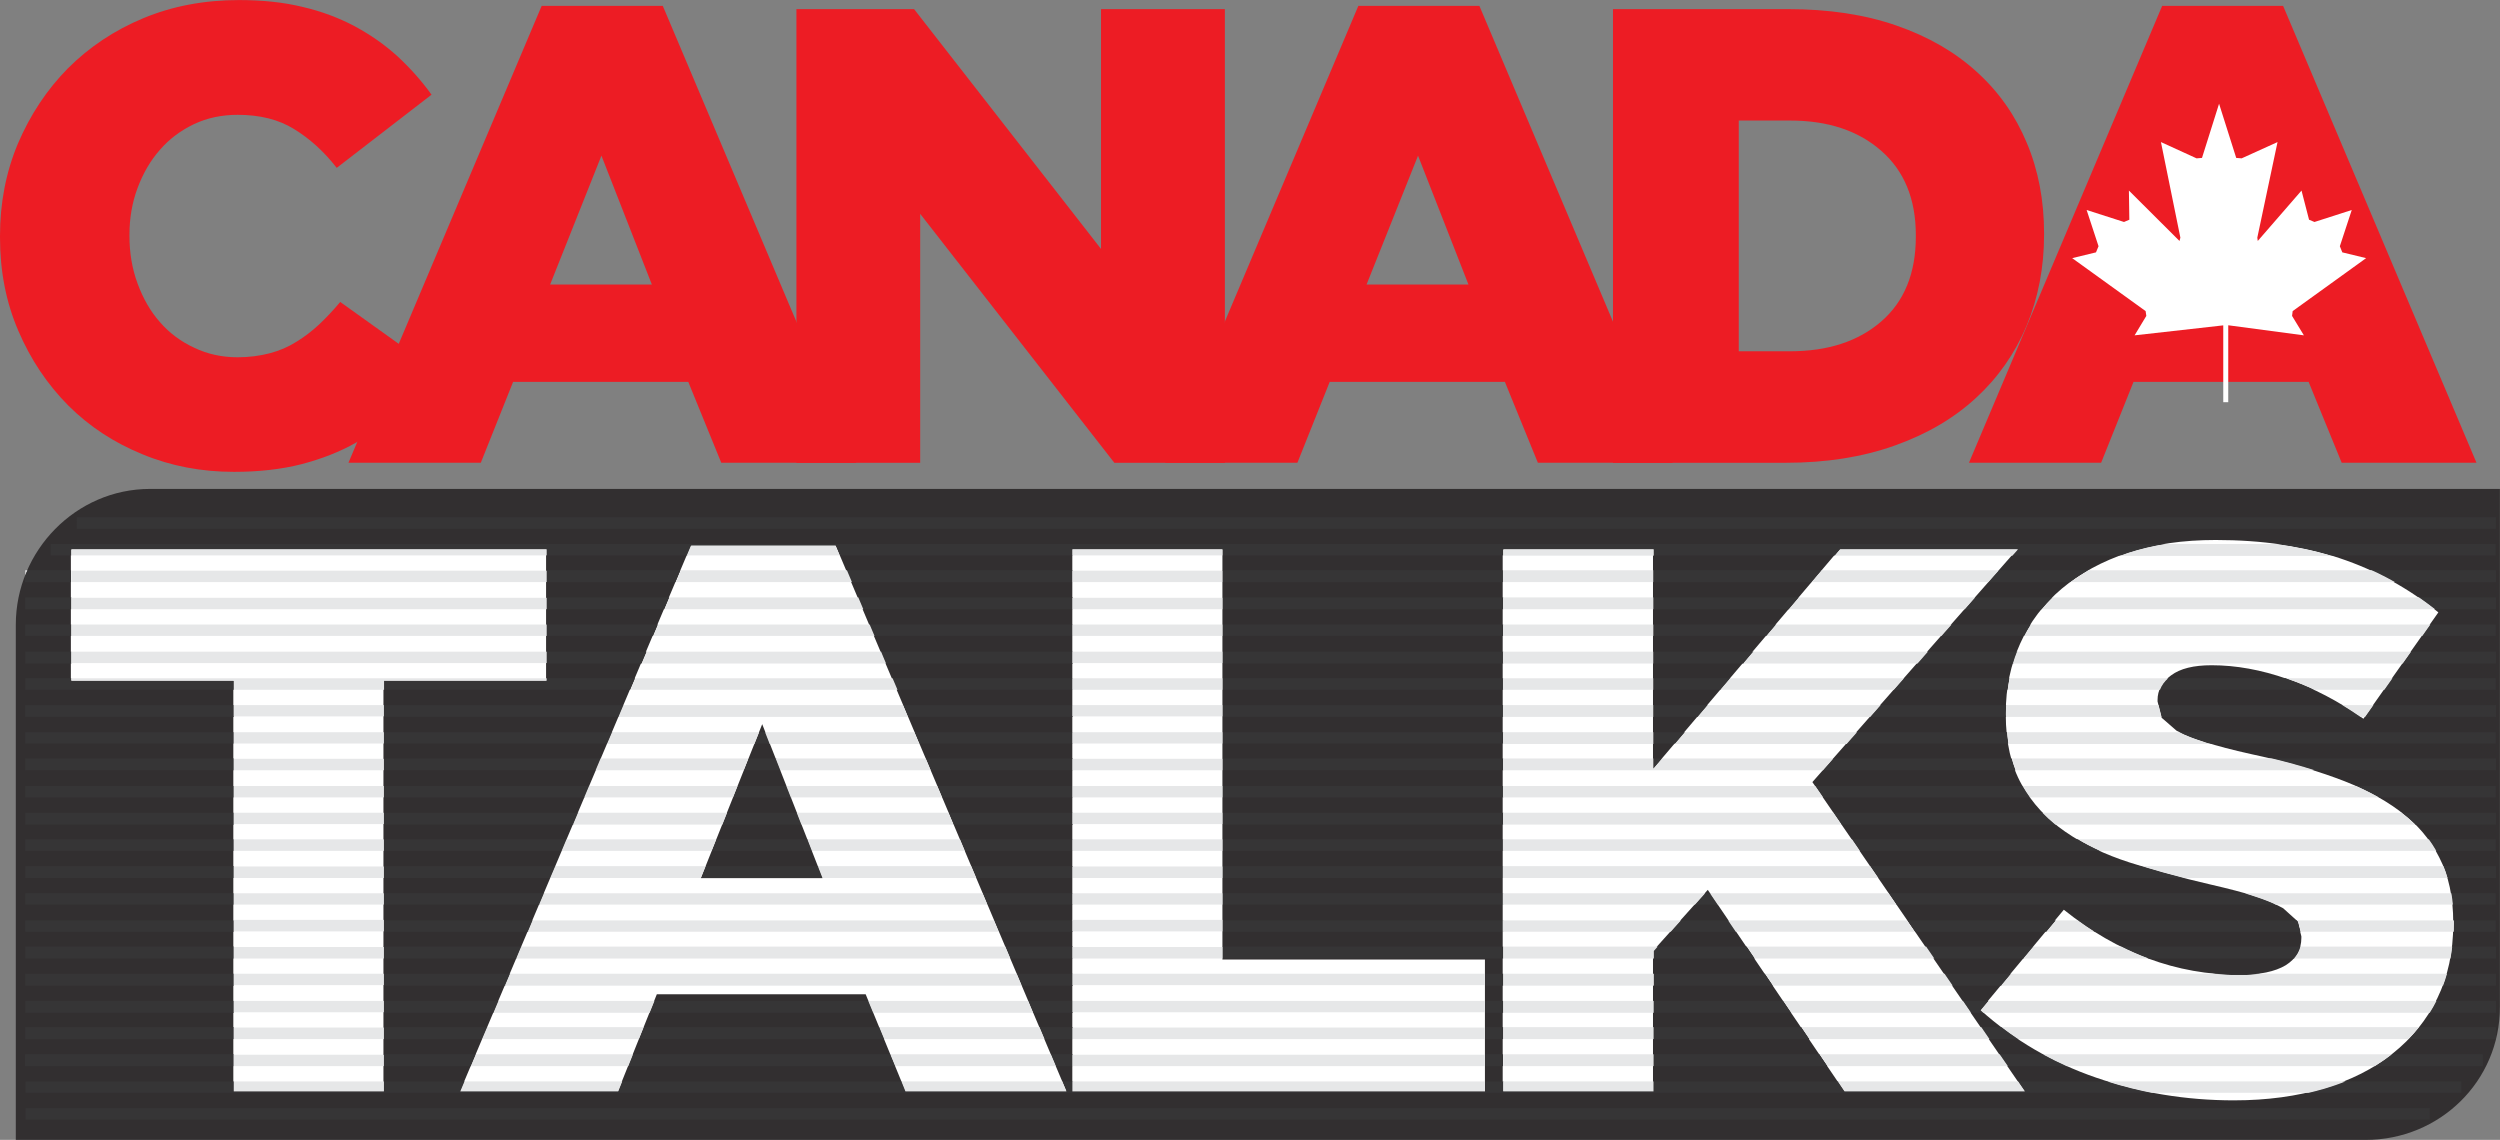 <svg width="800" height="364.75" version="1.1" viewBox="0 0 211.67 96.507" xmlns="http://www.w3.org/2000/svg">
 <rect x="0" y="0" width="211.67" height="96.507" fill="#808080" stroke="none"/>
 <defs>
  <clipPath id="clipPath15314">
   <path d="m436.22 248.85h27.473v0.136h-27.473z"/>
  </clipPath>
  <clipPath id="clipPath15286">
   <path d="m436.22 249.16h27.834v0.136h-27.834z"/>
  </clipPath>
  <clipPath id="clipPath15258">
   <path d="m436.22 249.46h28.079v0.135h-28.079z"/>
  </clipPath>
  <clipPath id="clipPath15230">
   <path d="m436.22 249.77h28.227v0.136h-28.227z"/>
  </clipPath>
  <clipPath id="clipPath15202">
   <path d="m436.22 250.08h28.227v0.136h-28.227z"/>
  </clipPath>
  <clipPath id="clipPath15174">
   <path d="m436.22 250.39h28.227v0.136h-28.227z"/>
  </clipPath>
  <clipPath id="clipPath15146">
   <path d="m436.22 250.69h28.227v0.136h-28.227z"/>
  </clipPath>
  <clipPath id="clipPath15118">
   <path d="m436.22 251h28.227v0.136h-28.227z"/>
  </clipPath>
  <clipPath id="clipPath15090">
   <path d="m436.22 251.31h28.227v0.136h-28.227z"/>
  </clipPath>
  <clipPath id="clipPath15062">
   <path d="m436.22 251.61h28.227v0.136h-28.227z"/>
  </clipPath>
  <clipPath id="clipPath15034">
   <path d="m436.22 251.92h28.227v0.136h-28.227z"/>
  </clipPath>
  <clipPath id="clipPath15006">
   <path d="m436.22 252.23h28.227v0.136h-28.227z"/>
  </clipPath>
  <clipPath id="clipPath14978">
   <path d="m436.22 252.53h28.227v0.135h-28.227z"/>
  </clipPath>
  <clipPath id="clipPath14950">
   <path d="m436.22 252.84h28.227v0.136h-28.227z"/>
  </clipPath>
  <clipPath id="clipPath14922">
   <path d="m436.22 253.15h28.227v0.135h-28.227z"/>
  </clipPath>
  <clipPath id="clipPath14894">
   <path d="m436.22 253.46h28.227v0.136h-28.227z"/>
  </clipPath>
  <clipPath id="clipPath14864">
   <path d="m436.22 253.76h28.227v0.136h-28.227z"/>
  </clipPath>
  <clipPath id="clipPath14836">
   <path d="m436.22 254.07h28.227v0.136h-28.227z"/>
  </clipPath>
  <clipPath id="clipPath14808">
   <path d="m436.22 254.38h28.227v0.135h-28.227z"/>
  </clipPath>
  <clipPath id="clipPath14780">
   <path d="m436.22 254.68h28.227v0.135h-28.227z"/>
  </clipPath>
  <clipPath id="clipPath14744">
   <path d="m436.22 254.99h28.227v0.135h-28.227z"/>
  </clipPath>
  <clipPath id="clipPath14716">
   <path d="m436.51 255.3h27.936v0.136h-27.936z"/>
  </clipPath>
  <clipPath id="clipPath14704">
   <path d="m436.81 255.6h27.639v0.136h-27.639z"/>
  </clipPath>
 </defs>
 <g transform="translate(-47.209 122.65)">
  <g transform="matrix(7.411 0 0 -7.411 247.51 -26.139)">
   <path d="m0 0c0.845 0 1.533 0.671 1.533 1.517v5.92h-26.847c-0.845 0-1.533-0.705-1.533-1.551v-5.886h26.847" fill="#322f30"/>
  </g>
  <g transform="matrix(7.411 0 0 -7.411 67.011 -82.7)">
   <path d="m0 0c-0.371 0-0.72 0.066-1.045 0.201-0.324 0.132-0.608 0.318-0.847 0.557-0.239 0.241-0.43 0.525-0.57 0.852-0.142 0.329-0.21 0.684-0.21 1.071v0.013c0 0.376 0.067 0.728 0.205 1.057 0.14 0.327 0.329 0.614 0.57 0.858 0.244 0.244 0.531 0.436 0.863 0.574 0.334 0.139 0.699 0.207 1.092 0.207 0.268 0 0.509-0.025 0.726-0.078 0.219-0.051 0.415-0.125 0.596-0.221 0.181-0.097 0.344-0.212 0.49-0.344 0.145-0.135 0.275-0.28 0.388-0.438l-1.083-0.836c-0.146 0.188-0.31 0.335-0.487 0.443-0.177 0.11-0.392 0.163-0.645 0.163-0.181 0-0.347-0.035-0.498-0.106-0.151-0.072-0.282-0.169-0.39-0.294-0.109-0.123-0.192-0.268-0.255-0.435-0.063-0.169-0.093-0.347-0.093-0.534v-0.016c0-0.191 0.03-0.373 0.093-0.543 0.063-0.171 0.146-0.317 0.255-0.44 0.108-0.125 0.239-0.222 0.39-0.292 0.151-0.073 0.317-0.11 0.498-0.11 0.134 0 0.256 0.017 0.367 0.046s0.211 0.072 0.304 0.131c0.091 0.055 0.177 0.121 0.26 0.198 0.08 0.076 0.161 0.161 0.241 0.257l1.079-0.772c-0.121-0.167-0.257-0.323-0.403-0.465-0.144-0.143-0.31-0.268-0.497-0.371-0.183-0.104-0.391-0.185-0.62-0.245-0.231-0.059-0.489-0.088-0.774-0.088" fill="#ed1c24"/>
  </g>
  <g transform="matrix(7.411 0 0 -7.411 102.4 -98.562)">
   <path d="m0 0-0.576 1.472-0.586-1.472h1.162m-1.259 3.183h1.384l2.208-5.219h-1.54l-0.377 0.924h-2.001l-0.369-0.924h-1.512z" fill="#ed1c24"/>
  </g>
  <g transform="matrix(7.411 0 0 -7.411 114.64 -121.88)">
   <path d="m0 0h1.344l2.136-2.74v2.74h1.415v-5.183h-1.263l-2.218 2.844v-2.844h-1.414z" fill="#ed1c24"/>
  </g>
  <g transform="matrix(7.411 0 0 -7.411 171.54 -98.562)">
   <path d="m0 0-0.576 1.472-0.588-1.472h1.164m-1.258 3.183h1.383l2.208-5.219h-1.54l-0.377 0.924h-2.001l-0.369-0.924h-1.511z" fill="#ed1c24"/>
  </g>
  <g transform="matrix(7.411 0 0 -7.411 198.77 -92.909)">
   <path d="m0 0c0.432 0 0.779 0.113 1.041 0.34 0.263 0.227 0.396 0.551 0.396 0.97v0.015c0 0.415-0.133 0.737-0.396 0.966-0.262 0.23-0.609 0.345-1.041 0.345h-0.586v-2.636h0.586m-2.023 3.909h1.999c0.464 0 0.879-0.062 1.24-0.188 0.363-0.126 0.67-0.303 0.918-0.53 0.251-0.227 0.44-0.497 0.571-0.811 0.132-0.314 0.197-0.658 0.197-1.033v-0.015c0-0.375-0.067-0.721-0.199-1.039-0.134-0.319-0.328-0.595-0.578-0.825-0.252-0.233-0.563-0.415-0.929-0.545-0.369-0.132-0.785-0.197-1.247-0.197h-1.972v5.183" fill="#ed1c24"/>
  </g>
  <g transform="matrix(7.411 0 0 -7.411 239.59 -98.562)">
   <path d="m0 0-0.576 1.472-0.587-1.472h1.163m-1.257 3.183h1.382l2.209-5.219h-1.54l-0.378 0.924h-2l-0.37-0.924h-1.51z" fill="#ed1c24"/>
  </g>
  <g transform="matrix(7.411 0 0 -7.411 66.965 -65.012)">
   <path d="m0 0h-1.856v1.503h5.429v-1.503h-1.858v-4.687h-1.715z" fill="#fff"/>
  </g>
  <g transform="matrix(7.411 0 0 -7.411 116.85 -48.302)">
   <path d="m0 0-0.689 1.759-0.701-1.759h1.39m-1.503 3.803h1.652l2.636-6.235h-1.839l-0.453 1.105h-2.386l-0.443-1.105h-1.804z" fill="#fff"/>
  </g>
  <g transform="matrix(7.411 0 0 -7.411 138 -76.153)">
   <path d="m0 0h1.715v-4.688h2.999v-1.502h-4.714z" fill="#fff"/>
  </g>
  <g transform="matrix(7.411 0 0 -7.411 174.44 -76.153)">
   <path d="m0 0h1.717v-2.511l2.131 2.511h2.031l-2.341-2.661 2.422-3.529h-2.06l-1.557 2.298-0.626-0.698v-1.6h-1.717z" fill="#fff"/>
  </g>
  <g transform="matrix(7.411 0 0 -7.411 236.37 -29.485)">
   <path d="m0 0c-0.554 0-1.081 0.088-1.578 0.26-0.497 0.171-0.939 0.43-1.321 0.773l0.953 1.145c0.619-0.496 1.287-0.744 2.007-0.744 0.232 0 0.406 0.037 0.527 0.109 0.12 0.075 0.18 0.179 0.18 0.314v0.017l-0.044 0.173-0.163 0.147c-0.08 0.045-0.185 0.092-0.318 0.135-0.132 0.045-0.305 0.089-0.517 0.138-0.329 0.076-0.637 0.16-0.921 0.251-0.282 0.091-0.529 0.208-0.737 0.353-0.21 0.145-0.375 0.323-0.496 0.538-0.121 0.216-0.181 0.481-0.181 0.8v0.016c0 0.29 0.055 0.553 0.165 0.795 0.108 0.242 0.267 0.451 0.476 0.627 0.21 0.176 0.463 0.313 0.757 0.411 0.295 0.096 0.627 0.144 1 0.144 0.53 0 1.002-0.069 1.417-0.208 0.416-0.139 0.791-0.346 1.127-0.619l-0.856-1.215c-0.283 0.2-0.574 0.352-0.872 0.455-0.296 0.104-0.585 0.156-0.862 0.156-0.206 0-0.36-0.038-0.464-0.116-0.103-0.076-0.154-0.169-0.154-0.281v-0.017l0.047-0.186 0.169-0.147c0.078-0.044 0.19-0.087 0.328-0.131 0.137-0.044 0.312-0.09 0.524-0.137 0.356-0.076 0.675-0.166 0.962-0.27 0.284-0.102 0.529-0.227 0.728-0.375 0.202-0.146 0.355-0.325 0.46-0.535 0.108-0.208 0.16-0.456 0.16-0.744v-0.019c0-0.317-0.061-0.599-0.182-0.847-0.121-0.246-0.291-0.457-0.509-0.63-0.219-0.175-0.48-0.307-0.787-0.398s-0.648-0.138-1.025-0.138" fill="#fff"/>
  </g>
  <g transform="matrix(7.411 0 0 -7.411 -3183.5 1816.4)">
   <g clip-path="url(#clipPath14704)">
    <g transform="translate(464.45 255.74)">
     <path d="m0 0h-27.639l1e-3 -0.136h27.639z" fill="#363536"/>
    </g>
   </g>
  </g>
  <g transform="matrix(7.411 0 0 -7.411 -3183.5 1816.4)">
   <g clip-path="url(#clipPath14716)">
    <g transform="translate(464.45 255.43)">
     <path d="m0 0h-2.515c0.227-0.03 0.441-0.075 0.642-0.136h1.874l-1e-3 0.136m-3.767 0h-24.169v-0.136h0.235v0.073h5.429v-0.073h1.605l0.05 0.118h1.652l0.05-0.118h2.656v0.073h1.715v-0.073h3.202v0.073h1.717v-0.073h2.069l0.062 0.073h2.031l-0.065-0.073h1.235c0.031 0.012 0.064 0.023 0.096 0.034 0.136 0.044 0.279 0.078 0.43 0.102" fill="#363536"/>
    </g>
    <path d="m442.18 255.37h-5.429v-0.073h5.429z" fill="#e6e7e8"/>
    <g transform="translate(445.48 255.41)">
     <path d="m0 0h-1.652l-0.05-0.118h1.752z" fill="#e6e7e8"/>
    </g>
    <path d="m449.9 255.37h-1.715v-0.073h1.715z" fill="#e6e7e8"/>
    <g transform="translate(458.99 255.37)">
     <path d="m0 0h-2.031l-0.062-0.073h2.029l0.064 0.073m-4.162 0h-1.717v-0.073h1.717z" fill="#e6e7e8"/>
    </g>
    <g transform="translate(461.93 255.43)">
     <path d="m0 0h-1.253c-0.151-0.024-0.294-0.058-0.429-0.102-0.033-0.011-0.065-0.022-0.097-0.034h2.421c-0.201 0.061-0.415 0.106-0.642 0.136" fill="#e6e7e8"/>
    </g>
   </g>
  </g>
  <g transform="matrix(7.411 0 0 -7.411 -3183.5 1816.4)">
   <g clip-path="url(#clipPath14744)">
    <g transform="translate(464.45 255.13)">
     <path d="m0 0h-1.423c0.091-0.041 0.179-0.086 0.265-0.135h1.158v0.135" fill="#363536"/>
    </g>
    <g transform="translate(436.25 255.13)">
     <path d="m0 0h-0.027v-0.065c9e-3 0.022 0.018 0.044 0.027 0.065" fill="#e6e7e8"/>
    </g>
    <g transform="translate(459.79 255.13)">
     <path d="m0 0h-1.02l-0.119-0.135h0.933c0.065 0.048 0.134 0.093 0.206 0.135m-3.044 0h-1.924v-0.135h1.81l0.114 0.135m-3.641 0h-3.202v-0.135h3.202zm-4.917 0h-2.584l0.057-0.135h2.527v0.135m-4.48 0h-1.533v-0.135h1.476l0.057 0.135m-6.962 0h-0.499c-0.01-0.021-0.019-0.043-0.027-0.065v-0.07h0.526v0.135" fill="#363536"/>
    </g>
    <path d="m442.18 255.13h-5.429v-0.135h5.429z" fill="#e6e7e8"/>
    <g transform="translate(445.61 255.13)">
     <path d="m0 0h-1.896l-0.057-0.135h2.01z" fill="#e6e7e8"/>
    </g>
    <path d="m449.9 255.13h-1.715v-0.135h1.715z" fill="#e6e7e8"/>
    <g transform="translate(458.77 255.13)">
     <path d="m0 0h-2.023l-0.115-0.135h2.019l0.119 0.135m-3.948 0h-1.717v-0.135h1.717z" fill="#e6e7e8"/>
    </g>
    <g transform="translate(463.03 255.13)">
     <path d="m0 0h-3.234c-0.072-0.042-0.141-0.087-0.206-0.135h3.705c-0.086 0.049-0.174 0.094-0.265 0.135" fill="#e6e7e8"/>
    </g>
   </g>
  </g>
  <g transform="matrix(7.411 0 0 -7.411 -3183.5 1816.4)">
   <g clip-path="url(#clipPath14780)">
    <g transform="translate(464.45 254.82)">
     <path d="m0 0h-0.88c0.062-0.043 0.123-0.088 0.183-0.135h0.697v0.135m-5.065 0h-0.883l-0.119-0.135h0.879c0.038 0.047 0.08 0.092 0.123 0.135m-2.897 0h-1.663v-0.135h1.548l0.115 0.135m-3.38 0h-3.202v-0.135h3.202zm-4.917 0h-2.454l0.057-0.135h2.397v0.135m-4.61 0h-1.403v-0.135h1.346l0.057 0.135m-6.832 0h-0.526v-0.135h0.526v0.135" fill="#363536"/>
    </g>
    <path d="m442.18 254.82h-5.429v-0.135h5.429z" fill="#e6e7e8"/>
    <g transform="translate(445.74 254.82)">
     <path d="m0 0h-2.156l-0.057-0.135h2.27z" fill="#e6e7e8"/>
    </g>
    <path d="m449.9 254.82h-1.715v-0.135h1.715z" fill="#e6e7e8"/>
    <g transform="translate(458.5 254.82)">
     <path d="m0 0h-2.014l-0.114-0.135h2.009l0.119 0.135m-3.677 0h-1.717v-0.135h1.717z" fill="#e6e7e8"/>
    </g>
    <g transform="translate(463.57 254.82)">
     <path d="m0 0h-4.184c-0.044-0.043-0.085-0.088-0.124-0.135h4.491c-0.06 0.047-0.121 0.092-0.183 0.135" fill="#e6e7e8"/>
    </g>
   </g>
  </g>
  <g transform="matrix(7.411 0 0 -7.411 -3183.5 1816.4)">
   <g clip-path="url(#clipPath14808)">
    <g transform="translate(464.45 254.51)">
     <path d="m0 0h-0.749l-0.095-0.135h0.844v0.135m-5.313 0h-0.905l-0.119-0.135h0.947c0.024 0.046 0.05 0.091 0.077 0.135m-2.909 0h-1.403v-0.135h1.288l0.115 0.135m-3.12 0h-3.202v-0.135h3.202zm-4.917 0h-2.324l0.057-0.135h2.267v0.135m-4.74 0h-1.273v-0.135h1.216l0.057 0.135m-6.702 0h-0.526v-0.135h0.526v0.135" fill="#363536"/>
    </g>
    <path d="m442.18 254.51h-5.429v-0.135h5.429z" fill="#e6e7e8"/>
    <g transform="translate(445.87 254.51)">
     <path d="m0 0h-2.416l-0.057-0.135h2.53z" fill="#e6e7e8"/>
    </g>
    <path d="m449.9 254.51h-1.715v-0.135h1.715z" fill="#e6e7e8"/>
    <g transform="translate(458.23 254.51)">
     <path d="m0 0h-2.004l-0.115-0.135h2l0.119 0.135m-3.407 0h-1.717v-0.135h1.717z" fill="#e6e7e8"/>
    </g>
    <g transform="translate(463.7 254.51)">
     <path d="m0 0h-4.564c-0.028-0.044-0.053-0.089-0.077-0.135h4.546l0.095 0.135" fill="#e6e7e8"/>
    </g>
   </g>
  </g>
  <g transform="matrix(7.411 0 0 -7.411 -3183.5 1816.4)">
   <g clip-path="url(#clipPath14836)">
    <g transform="translate(464.45 254.2)">
     <path d="m0 0h-0.964l-0.096-0.136h1.06v0.136m-5.467 0h-1.021l-0.119-0.136h1.093c0.014 0.046 0.03 0.091 0.047 0.136m-3.015 0h-1.143v-0.136h1.028l0.115 0.136m-2.86 0h-3.202v-0.136h3.202zm-4.917 0h-2.195l0.058-0.136h2.137v0.136m-4.869 0h-1.144v-0.136h1.086l0.058 0.136m-6.573 0h-0.526v-0.136h0.526v0.136" fill="#363536"/>
    </g>
    <path d="m442.18 254.2h-5.429v-0.136h5.429z" fill="#e6e7e8"/>
    <g transform="translate(446 254.2)">
     <path d="m0 0h-2.675l-0.057-0.136h2.789z" fill="#e6e7e8"/>
    </g>
    <path d="m449.9 254.2h-1.715v-0.136h1.715z" fill="#e6e7e8"/>
    <g transform="translate(457.96 254.2)">
     <path d="m0 0h-1.995l-0.115-0.136h1.991l0.119 0.136m-3.138 0h-1.717v-0.136h1.717z" fill="#e6e7e8"/>
    </g>
    <g transform="translate(463.48 254.2)">
     <path d="m0 0h-4.502c-0.018-0.045-0.034-0.09-0.047-0.136h4.453l0.096 0.136" fill="#e6e7e8"/>
    </g>
   </g>
  </g>
  <g transform="matrix(7.411 0 0 -7.411 -3183.5 1816.4)">
   <g clip-path="url(#clipPath14864)">
    <g transform="translate(464.45 253.9)">
     <path d="m0 0h-1.181l-0.095-0.136h1.276v0.136m-2.412 0h-1.331c-0.046-0.041-0.078-0.086-0.097-0.136h1.767c-0.101 0.048-0.204 0.089-0.308 0.125-0.01 4e-3 -0.021 7e-3 -0.031 0.011m-3.145 0h-1.201l-0.119-0.136h1.298c6e-3 0.046 0.014 0.091 0.022 0.136m-3.186 0h-0.882v-0.136h0.767l0.115 0.136m-2.599 0h-3.202v-0.136h3.202zm-4.917 0h-2.065l0.058-0.136h2.007v0.136m-4.999 0h-1.014v-0.032h-1.858v-0.104h2.814l0.058 0.136m-6.443 0h-0.526v-0.136h2.382v0.104h-1.856v0.032" fill="#363536"/>
    </g>
    <g transform="translate(442.18 253.9)">
     <path d="m0 0h-5.429v-0.032h1.856v-0.104h1.715v0.104h1.858z" fill="#e6e7e8"/>
    </g>
    <g transform="translate(446.13 253.9)">
     <path d="m0 0h-2.934l-0.058-0.136h3.05z" fill="#e6e7e8"/>
    </g>
    <path d="m449.9 253.9h-1.715v-0.136h1.715z" fill="#e6e7e8"/>
    <g transform="translate(457.69 253.9)">
     <path d="m0 0h-1.985l-0.116-0.136h1.981l0.12 0.136m-2.868 0h-1.717v-0.136h1.717z" fill="#e6e7e8"/>
    </g>
    <g transform="translate(463.27 253.9)">
     <path d="m0 0h-1.232c0.011-4e-3 0.021-7e-3 0.032-0.011 0.103-0.036 0.206-0.077 0.308-0.125h0.796l0.096 0.136m-2.562 0h-1.814c-9e-3 -0.045-0.016-0.09-0.022-0.136h1.739c0.019 0.05 0.051 0.095 0.097 0.136" fill="#e6e7e8"/>
    </g>
   </g>
  </g>
  <g transform="matrix(7.411 0 0 -7.411 -3183.5 1816.4)">
   <g clip-path="url(#clipPath14894)">
    <g transform="translate(464.45 253.59)">
     <path d="m0 0h-1.396l-0.096-0.136h1.492v0.136m-1.753 0h-2.098l0.034-0.136h2.274c-0.07 0.048-0.14 0.094-0.21 0.136m-3.84 0h-1.434l-0.119-0.136h1.551v0.041c0 0.032 1e-3 0.064 2e-3 0.095m-3.409 0h-0.623v-0.136h0.507l0.116 0.136m-2.34 0h-3.202v-0.136h3.202zm-4.917 0h-1.935l0.057-0.136h1.878v0.136m-5.128 0h-2.743v-0.136h2.685l0.058 0.136m-4.458 0h-2.382v-0.136h2.382v0.136" fill="#363536"/>
    </g>
    <path d="m440.32 253.59h-1.715v-0.136h1.715z" fill="#e6e7e8"/>
    <g transform="translate(446.25 253.59)">
     <path d="m0 0h-3.193l-0.057-0.136h3.307z" fill="#e6e7e8"/>
    </g>
    <path d="m449.9 253.59h-1.715v-0.136h1.715z" fill="#e6e7e8"/>
    <g transform="translate(457.42 253.59)">
     <path d="m0 0h-1.976l-0.115-0.136h1.972l0.119 0.136m-2.598 0h-1.717v-0.136h1.717z" fill="#e6e7e8"/>
    </g>
    <g transform="translate(463.05 253.59)">
     <path d="m0 0h-0.357c0.07-0.042 0.14-0.088 0.21-0.136h0.051l0.096 0.136m-2.455 0h-1.742c-1e-3 -0.031-2e-3 -0.063-2e-3 -0.095v-0.016c0-8e-3 1e-3 -0.016 1e-3 -0.025h1.777l-0.034 0.136" fill="#e6e7e8"/>
    </g>
   </g>
  </g>
  <g transform="matrix(7.411 0 0 -7.411 -3183.5 1816.4)">
   <g clip-path="url(#clipPath14922)">
    <g transform="translate(464.45 253.28)">
     <path d="m0 0h-3.622c0.076-0.04 0.18-0.079 0.305-0.119 0.017-5e-3 0.034-0.011 0.052-0.016h3.265v0.135m-5.586 0h-1.712l-0.119-0.135h1.847c-7e-3 0.044-0.012 0.089-0.016 0.135m-3.678 0h-0.361v-0.135h0.247l0.114 0.135m-2.078 0h-3.202v-0.135h3.202zm-4.917 0h-1.805l0.057-0.135h1.748v0.135m-3.51 0h-0.068l-0.054-0.135h0.175l-0.053 0.135m-1.749 0h-2.612v-0.135h2.555l0.057 0.135m-4.327 0h-2.382v-0.135h2.382v0.135" fill="#363536"/>
    </g>
    <path d="m440.32 253.28h-1.715v-0.135h1.715z" fill="#e6e7e8"/>
    <g transform="translate(446.38 253.28)">
     <path d="m0 0h-1.705l0.053-0.135h1.709l-0.057 0.135m-1.773 0h-1.68l-0.058-0.135h1.684z" fill="#e6e7e8"/>
    </g>
    <path d="m449.9 253.28h-1.715v-0.135h1.715z" fill="#e6e7e8"/>
    <g transform="translate(457.15 253.28)">
     <path d="m0 0h-1.966l-0.115-0.135h1.962l0.119 0.135m-2.327 0h-1.717v-0.135h1.717z" fill="#e6e7e8"/>
    </g>
    <g transform="translate(460.83 253.28)">
     <path d="m0 0h-1.964c4e-3 -0.046 9e-3 -0.091 0.016-0.135h2.305c-0.018 5e-3 -0.035 0.011-0.052 0.016-0.125 0.04-0.229 0.079-0.305 0.119" fill="#e6e7e8"/>
    </g>
   </g>
  </g>
  <g transform="matrix(7.411 0 0 -7.411 -3183.5 1816.4)">
   <g clip-path="url(#clipPath14950)">
    <g transform="translate(464.45 252.98)">
     <path d="m0 0h-2.563c0.171-0.041 0.334-0.086 0.487-0.135h2.076v0.135m-5.533 0h-2.036l-0.118-0.135h2.198c-0.016 0.043-0.031 0.088-0.044 0.135m-3.992 0h-0.1v-0.118l0.1 0.118m-1.817 0h-3.202v-0.135h3.202zm-4.917 0h-1.675l0.057-0.135h1.618v0.135m-3.389 0h-0.312l-0.054-0.135h0.419l-0.053 0.135m-2 0h-2.482v-0.135h2.425l0.057 0.135m-4.197 0h-2.382v-0.135h2.382v0.135" fill="#363536"/>
    </g>
    <path d="m440.32 252.98h-1.715v-0.135h1.715z" fill="#e6e7e8"/>
    <g transform="translate(446.51 252.98)">
     <path d="m0 0h-1.714l0.053-0.135h1.718l-0.057 0.135m-2.026 0h-1.688l-0.057-0.135h1.692z" fill="#e6e7e8"/>
    </g>
    <path d="m449.9 252.98h-1.715v-0.135h1.715z" fill="#e6e7e8"/>
    <g transform="translate(456.88 252.98)">
     <path d="m0 0h-1.956l-0.101-0.118v0.118h-1.717v-0.135h3.655z" fill="#e6e7e8"/>
    </g>
    <g transform="translate(461.89 252.98)">
     <path d="m0 0h-2.97c0.013-0.047 0.028-0.092 0.045-0.135h3.413c-0.154 0.049-0.316 0.094-0.488 0.135" fill="#e6e7e8"/>
    </g>
   </g>
  </g>
  <g transform="matrix(7.411 0 0 -7.411 -3183.5 1816.4)">
   <g clip-path="url(#clipPath14978)">
    <g transform="translate(464.45 252.67)">
     <path d="m0 0h-1.606c0.096-0.042 0.187-0.087 0.271-0.135h1.335v0.135m-5.407 0h-2.37l0.092-0.135h2.365c-0.031 0.043-0.06 0.088-0.087 0.135m-5.935 0h-3.202v-0.135h3.202zm-4.917 0h-1.545l0.057-0.135h1.488v0.135m-3.269 0h-0.554l-0.054-0.135h0.661l-0.053 0.135m-2.25 0h-2.352v-0.135h2.295l0.057 0.135m-4.067 0h-2.382v-0.135h2.382v0.135" fill="#363536"/>
    </g>
    <path d="m440.32 252.67h-1.715v-0.135h1.715z" fill="#e6e7e8"/>
    <g transform="translate(446.64 252.67)">
     <path d="m0 0h-1.724l0.053-0.135h1.728l-0.057 0.135m-2.278 0h-1.696l-0.057-0.135h1.699z" fill="#e6e7e8"/>
    </g>
    <path d="m449.9 252.67h-1.715v-0.135h1.715z" fill="#e6e7e8"/>
    <g transform="translate(456.67 252.67)">
     <path d="m0 0h-3.565v-0.135h3.658z" fill="#e6e7e8"/>
    </g>
    <g transform="translate(462.84 252.67)">
     <path d="m0 0h-3.801c0.027-0.047 0.056-0.092 0.087-0.135h3.985c-0.085 0.048-0.175 0.093-0.271 0.135" fill="#e6e7e8"/>
    </g>
   </g>
  </g>
  <g transform="matrix(7.411 0 0 -7.411 -3183.5 1816.4)">
   <g clip-path="url(#clipPath15006)">
    <g transform="translate(464.45 252.36)">
     <path d="m0 0h-1.077c0.057-0.043 0.109-0.088 0.158-0.136h0.919v0.136m-5.179 0h-2.389l0.093-0.136h2.444c-0.052 0.043-0.102 0.088-0.148 0.136m-6.163 0h-3.202v-0.136h3.202zm-4.917 0h-1.416l0.057-0.136h1.359v0.136m-3.15 0h-0.795l-0.054-0.136h0.902l-0.053 0.136m-2.498 0h-2.223v-0.136h2.165l0.058 0.136m-3.938 0h-2.382v-0.136h2.382z" fill="#363536"/>
    </g>
    <path d="m440.32 252.36h-1.715v-0.136h1.715z" fill="#e6e7e8"/>
    <g transform="translate(446.77 252.36)">
     <path d="m0 0h-1.733l0.053-0.136h1.737l-0.057 0.136m-2.529 0h-1.703l-0.057-0.136h1.706z" fill="#e6e7e8"/>
    </g>
    <path d="m449.9 252.36h-1.715v-0.136h1.715z" fill="#e6e7e8"/>
    <g transform="translate(456.88 252.36)">
     <path d="m0 0h-3.774v-0.136h3.867z" fill="#e6e7e8"/>
    </g>
    <g transform="translate(463.37 252.36)">
     <path d="m0 0h-4.102c0.046-0.048 0.095-0.093 0.148-0.136h4.112c-0.049 0.048-0.101 0.093-0.158 0.136" fill="#e6e7e8"/>
    </g>
   </g>
  </g>
  <g transform="matrix(7.411 0 0 -7.411 -3183.5 1816.4)">
   <g clip-path="url(#clipPath15034)">
    <g transform="translate(464.45 252.06)">
     <path d="m0 0h-0.77c0.032-0.044 0.062-0.089 0.089-0.136h0.681v0.136m-4.782 0h-2.575l0.094-0.136h2.742c-0.092 0.042-0.179 0.087-0.261 0.136m-6.56 0h-3.202v-0.136h3.202zm-4.917 0h-1.286l0.057-0.136h1.229v0.136m-3.029 0h-1.039l-0.054-0.136h1.146l-0.053 0.136m-2.749 0h-2.093v-0.136h2.036l0.057 0.136m-3.808 0h-2.382v-0.136h2.382v0.136" fill="#363536"/>
    </g>
    <path d="m440.32 252.06h-1.715v-0.136h1.715z" fill="#e6e7e8"/>
    <g transform="translate(446.9 252.06)">
     <path d="m0 0h-1.743l0.053-0.136h1.747l-0.057 0.136m-2.781 0h-1.711l-0.057-0.136h1.713z" fill="#e6e7e8"/>
    </g>
    <path d="m449.9 252.06h-1.715v-0.136h1.715z" fill="#e6e7e8"/>
    <g transform="translate(457.09 252.06)">
     <path d="m0 0h-3.986v-0.136h4.079z" fill="#e6e7e8"/>
    </g>
    <g transform="translate(463.68 252.06)">
     <path d="m0 0h-4.012c0.082-0.049 0.169-0.094 0.261-0.136h3.839c-0.027 0.047-0.056 0.092-0.088 0.136" fill="#e6e7e8"/>
    </g>
   </g>
  </g>
  <g transform="matrix(7.411 0 0 -7.411 -3183.5 1816.4)">
   <g clip-path="url(#clipPath15062)">
    <g transform="translate(464.45 251.75)">
     <path d="m0 0h-0.596c0.018-0.044 0.033-0.089 0.047-0.136h0.549v0.136m-4.046 0h-3.099l0.093-0.136h3.492c-0.168 0.043-0.33 0.089-0.486 0.136m-7.296 0h-3.202v-0.136h3.202zm-4.917 0h-1.156l0.058-0.136h1.098v0.136m-2.908 0h-1.282l-0.054-0.136h1.389l-0.053 0.136m-3 0h-1.963v-0.136h1.905l0.058 0.136m-3.678 0h-2.382v-0.136h2.382v0.136" fill="#363536"/>
    </g>
    <path d="m440.32 251.75h-1.715v-0.136h1.715z" fill="#e6e7e8"/>
    <g transform="translate(447.03 251.75)">
     <path d="m0 0h-1.752l0.053-0.136h1.756l-0.057 0.136m-3.034 0h-1.718l-0.058-0.136h1.721z" fill="#e6e7e8"/>
    </g>
    <path d="m449.9 251.75h-1.715v-0.136h1.715z" fill="#e6e7e8"/>
    <g transform="translate(457.3 251.75)">
     <path d="m0 0h-4.197v-0.136h4.29z" fill="#e6e7e8"/>
    </g>
    <g transform="translate(463.85 251.75)">
     <path d="m0 0h-3.449c0.155-0.047 0.317-0.093 0.486-0.136h3.01c-0.013 0.047-0.029 0.092-0.047 0.136" fill="#e6e7e8"/>
    </g>
   </g>
  </g>
  <g transform="matrix(7.411 0 0 -7.411 -3183.5 1816.4)">
   <g clip-path="url(#clipPath15090)">
    <g transform="translate(464.45 251.44)">
     <path d="m0 0h-0.51c8e-3 -0.044 0.014-0.089 0.018-0.136h0.492v0.136m-2.874 0h-4.061l0.093-0.136h4.34c-0.067 0.032-0.147 0.065-0.241 0.095-0.04 0.014-0.084 0.027-0.131 0.041m-6.101 0h-0.056l-0.121-0.136h0.269l-0.092 0.136m-2.367 0h-3.202v-0.136h3.202zm-4.917 0h-1.027l0.058-0.136h0.969v0.136m-6.038 0h-1.833v-0.136h1.776l0.057 0.136m-3.548 0h-2.382v-0.136h2.382v0.136" fill="#363536"/>
    </g>
    <path d="m440.32 251.44h-1.715v-0.136h1.715z" fill="#e6e7e8"/>
    <g transform="translate(447.16 251.44)">
     <path d="m0 0h-5.011l-0.058-0.136h5.126z" fill="#e6e7e8"/>
    </g>
    <path d="m449.9 251.44h-1.715v-0.136h1.715z" fill="#e6e7e8"/>
    <g transform="translate(457.51 251.44)">
     <path d="m0 0h-2.04l0.092-0.136h2.041l-0.093 0.136m-2.095 0h-2.312v-0.136h2.19z" fill="#e6e7e8"/>
    </g>
    <g transform="translate(463.94 251.44)">
     <path d="m0 0h-2.364c0.047-0.014 0.091-0.027 0.131-0.041 0.094-0.03 0.174-0.063 0.241-0.095h2.01c-4e-3 0.047-0.01 0.092-0.018 0.136" fill="#e6e7e8"/>
    </g>
   </g>
  </g>
  <g transform="matrix(7.411 0 0 -7.411 -3183.5 1816.4)">
   <g clip-path="url(#clipPath15118)">
    <g transform="translate(464.45 251.13)">
     <path d="m0 0h-0.483v-0.05c0-0.029-1e-3 -0.057-2e-3 -0.086h0.485v0.136m-2.279 0h-2.502c0.066-0.048 0.133-0.093 0.2-0.136h2.35l-0.031 0.121-0.017 0.015m-2.749 0h-1.697l0.094-0.136h1.49l0.113 0.136m-3.739 0h-0.54l-0.121-0.136h0.753l-0.092 0.136m-2.575 0h-3.202v-0.136h3.202zm-4.917 0h-0.897l0.058-0.136h0.839v0.136m-6.168 0h-1.703v-0.136h1.646l0.057 0.136m-3.418 0h-2.382v-0.136h2.382z" fill="#363536"/>
    </g>
    <path d="m440.32 251.14h-1.715v-0.136h1.715z" fill="#e6e7e8"/>
    <g transform="translate(447.29 251.13)">
     <path d="m0 0h-5.271l-0.057-0.136h5.385z" fill="#e6e7e8"/>
    </g>
    <path d="m449.9 251.14h-1.715v-0.136h1.715z" fill="#e6e7e8"/>
    <g transform="translate(457.72 251.13)">
     <path d="m0 0h-2.043l0.092-0.136h2.044l-0.093 0.136m-2.582 0h-2.036v-0.136h1.914z" fill="#e6e7e8"/>
    </g>
    <g transform="translate(463.97 251.13)">
     <path d="m0 0h-1.796l0.017-0.015 0.031-0.121h1.747c1e-3 0.029 1e-3 0.057 1e-3 0.086v0.05m-4.298 0h-0.247l-0.113-0.136h0.56c-0.067 0.043-0.134 0.088-0.2 0.136" fill="#e6e7e8"/>
    </g>
   </g>
  </g>
  <g transform="matrix(7.411 0 0 -7.411 -3183.5 1816.4)">
   <g clip-path="url(#clipPath15146)">
    <g transform="translate(464.45 250.83)">
     <path d="m0 0h-0.497c-5e-3 -0.046-0.012-0.091-0.02-0.136h0.517v0.136m-2.231 0h-2.048c0.104-0.051 0.208-0.097 0.313-0.136h1.661c0.036 0.04 0.061 0.085 0.074 0.136m-3.052 0h-1.231l0.093-0.136h1.024l0.114 0.136m-3.276 0h-1.023l-0.043-0.049v-0.087h1.158l-0.092 0.136m-2.783 0h-3.202v-0.136h3.202zm-4.917 0h-0.767l0.057-0.136h0.71v0.136m-6.298 0h-1.573v-0.136h1.516l0.057 0.136m-3.288 0h-2.382v-0.136h2.382z" fill="#363536"/>
    </g>
    <path d="m440.32 250.83h-1.715v-0.136h1.715z" fill="#e6e7e8"/>
    <g transform="translate(447.42 250.83)">
     <path d="m0 0h-5.531l-0.057-0.136h5.645z" fill="#e6e7e8"/>
    </g>
    <path d="m449.9 250.83h-1.715v-0.136h1.715z" fill="#e6e7e8"/>
    <g transform="translate(457.94 250.83)">
     <path d="m0 0h-2.046l0.092-0.136h2.047l-0.093 0.136m-3.068 0h-1.76v-0.136h1.717v0.087z" fill="#e6e7e8"/>
    </g>
    <g transform="translate(463.95 250.83)">
     <path d="m0 0h-1.734c-0.013-0.051-0.038-0.096-0.074-0.136h1.788c8e-3 0.045 0.015 0.09 0.02 0.136m-3.781 0h-1.005l-0.113-0.136h1.43c-0.105 0.039-0.209 0.085-0.312 0.136" fill="#e6e7e8"/>
    </g>
   </g>
  </g>
  <g transform="matrix(7.411 0 0 -7.411 -3183.5 1816.4)">
   <g clip-path="url(#clipPath15174)">
    <g transform="translate(464.45 250.52)">
     <path d="m0 0h-0.557c-0.013-0.046-0.028-0.092-0.044-0.136h0.601v0.136m-2.687 0h-0.548c0.102-0.01 0.206-0.016 0.31-0.016 0.088 0 0.167 6e-3 0.238 0.016m-2.851 0h-0.766l0.093-0.136h0.56l0.113 0.136m-2.814 0h-1.273v-0.136h1.365l-0.092 0.136m-2.99 0h-0.203v-0.136h0.203zm-4.917 0h-0.638l0.058-0.136h0.58v0.136m-6.427 0h-1.444v-0.136h1.387l0.057 0.136m-3.159 0h-2.382v-0.136h2.382z" fill="#363536"/>
    </g>
    <path d="m440.32 250.52h-1.715v-0.136h1.715z" fill="#e6e7e8"/>
    <g transform="translate(447.55 250.52)">
     <path d="m0 0h-5.789l-0.058-0.136h5.904z" fill="#e6e7e8"/>
    </g>
    <path d="m452.9 250.52h-4.714v-0.136h4.714z" fill="#e6e7e8"/>
    <g transform="translate(458.15 250.52)">
     <path d="m0 0h-2.048l0.092-0.136h2.049l-0.093 0.136m-3.321 0h-1.717v-0.136h1.717z" fill="#e6e7e8"/>
    </g>
    <g transform="translate(463.89 250.52)">
     <path d="m0 0h-2.13c-0.071-0.01-0.15-0.016-0.238-0.016-0.104 0-0.208 6e-3 -0.31 0.016h-2.303l-0.113-0.136h5.049c0.017 0.044 0.032 0.09 0.045 0.136" fill="#e6e7e8"/>
    </g>
   </g>
  </g>
  <g transform="matrix(7.411 0 0 -7.411 -3183.5 1816.4)">
   <g clip-path="url(#clipPath15202)">
    <g transform="translate(464.45 250.21)">
     <path d="m0 0h-0.677c-0.024-0.047-0.05-0.092-0.077-0.136h0.754v0.136m-5.795 0h-0.297l0.093-0.136h0.146c-0.011 9e-3 -0.021 0.019-0.032 0.028l0.09 0.108m-2.348 0h-1.482v-0.136h1.574l-0.092 0.136m-3.199 0h-0.203v-0.136h0.203zm-4.917 0h-0.507l0.057-0.136h0.45v0.136m-2.333 0h-2.443l-0.055-0.136h2.554l-0.056 0.136m-4.224 0h-1.314v-0.136h1.256l0.058 0.136m-3.029 0h-2.382v-0.136h2.382v0.136" fill="#363536"/>
    </g>
    <path d="m440.32 250.21h-1.715v-0.136h1.715z" fill="#e6e7e8"/>
    <g transform="translate(447.68 250.21)">
     <path d="m0 0h-1.826l0.056-0.136h1.827l-0.057 0.136m-4.269 0h-1.782l-0.057-0.136h1.784z" fill="#e6e7e8"/>
    </g>
    <path d="m452.9 250.21h-4.714v-0.136h4.714z" fill="#e6e7e8"/>
    <g transform="translate(458.36 250.21)">
     <path d="m0 0h-2.051l0.092-0.136h2.052l-0.093 0.136m-3.533 0h-1.717v-0.136h1.717z" fill="#e6e7e8"/>
    </g>
    <g transform="translate(463.77 250.21)">
     <path d="m0 0h-5.118l-0.089-0.108c0.01-9e-3 0.021-0.019 0.031-0.028h5.099c0.028 0.044 0.053 0.089 0.077 0.136" fill="#e6e7e8"/>
    </g>
   </g>
  </g>
  <g transform="matrix(7.411 0 0 -7.411 -3183.5 1816.4)">
   <g clip-path="url(#clipPath15230)">
    <g transform="translate(464.45 249.91)">
     <path d="m0 0h-0.875c-0.037-0.047-0.077-0.092-0.119-0.136h0.994v0.136m-5.644 0h-0.237l0.093-0.136h0.335c-0.065 0.043-0.129 0.089-0.191 0.136m-2.291 0h-1.69v-0.136h1.782l-0.092 0.136m-3.407 0h-0.203v-0.136h0.203zm-4.917 0h-0.377l0.057-0.136h0.32v0.136m-2.207 0h-2.692l-0.055-0.136h2.803l-0.056 0.136m-4.48 0h-1.184v-0.136h1.126l0.058 0.136m-2.899 0h-2.382v-0.136h2.382v0.136" fill="#363536"/>
    </g>
    <path d="m440.32 249.91h-1.715v-0.136h1.715z" fill="#e6e7e8"/>
    <g transform="translate(447.81 249.91)">
     <path d="m0 0h-1.83l0.056-0.136h1.831l-0.057 0.136m-4.522 0h-1.788l-0.058-0.136h1.791z" fill="#e6e7e8"/>
    </g>
    <path d="m452.9 249.91h-4.714v-0.136h4.714z" fill="#e6e7e8"/>
    <g transform="translate(458.57 249.91)">
     <path d="m0 0h-2.054l0.092-0.136h2.055l-0.093 0.136m-3.744 0h-1.717v-0.136h1.717z" fill="#e6e7e8"/>
    </g>
    <g transform="translate(463.57 249.91)">
     <path d="m0 0h-4.769c0.062-0.047 0.125-0.093 0.19-0.136h4.459c0.043 0.044 0.083 0.089 0.12 0.136" fill="#e6e7e8"/>
    </g>
   </g>
  </g>
  <g transform="matrix(7.411 0 0 -7.411 -3183.5 1816.4)">
   <g clip-path="url(#clipPath15258)">
    <g transform="translate(464.3 249.6)">
     <path d="m0 0h-1.036c-0.062-0.048-0.126-0.093-0.194-0.135h1.23l-1e-3 0.135m-5.023 0h-0.499l0.093-0.135h0.678c-0.093 0.042-0.183 0.087-0.272 0.135m-2.555 0h-1.898v-0.135h1.989l-0.091 0.135m-3.615 0h-0.203v-0.135h0.203zm-4.917 0h-0.248l0.057-0.135h0.191v0.135m-2.081 0h-2.941l-0.054-0.135h3.05l-0.055 0.135m-4.736 0h-1.054v-0.135h0.997l0.057 0.135m-2.769 0h-2.382v-0.135h2.382v0.135" fill="#363536"/>
    </g>
    <path d="m440.32 249.6h-1.715v-0.135h1.715z" fill="#e6e7e8"/>
    <g transform="translate(447.94 249.6)">
     <path d="m0 0h-1.834l0.056-0.135h1.835l-0.057 0.135m-4.774 0h-1.795l-0.057-0.135h1.798z" fill="#e6e7e8"/>
    </g>
    <path d="m452.9 249.6h-4.714v-0.135h4.714z" fill="#e6e7e8"/>
    <g transform="translate(458.78 249.6)">
     <path d="m0 0h-2.056l0.091-0.135h2.058l-0.093 0.135m-3.954 0h-1.717v-0.135h1.717z" fill="#e6e7e8"/>
    </g>
    <g transform="translate(463.26 249.6)">
     <path d="m0 0h-3.987c0.088-0.048 0.179-0.093 0.272-0.135h3.521c0.068 0.042 0.133 0.087 0.194 0.135" fill="#e6e7e8"/>
    </g>
   </g>
  </g>
  <g transform="matrix(7.411 0 0 -7.411 -3183.5 1816.4)">
   <g clip-path="url(#clipPath15286)">
    <g transform="translate(464.06 249.29)">
     <path d="m0 0h-1.329c-0.077-0.031-0.156-0.058-0.239-0.083-0.067-0.019-0.135-0.037-0.205-0.053h1.773v0.136m-4.052 0h-1.015l0.078-0.114h-2.06l-0.077 0.114h-2.106v-0.114h-1.717v0.114h-0.203v-0.114h-4.714v0.114h-0.118l0.048-0.114h-1.839l-0.047 0.114h-3.189l-0.046-0.114h-1.804l0.048 0.114h-0.924v-0.114h-1.715v0.114h-2.382v-0.136h24.322c-0.184 0.035-0.364 0.08-0.54 0.136" fill="#363536"/>
    </g>
    <path d="m440.32 249.29h-1.715v-0.114h1.715z" fill="#e6e7e8"/>
    <g transform="translate(448.07 249.29)">
     <path d="m0 0h-1.837l0.046-0.114h1.839l-0.048 0.114m-5.027 0h-1.802l-0.048-0.114h1.804z" fill="#e6e7e8"/>
    </g>
    <path d="m452.9 249.29h-4.714v-0.114h4.714z" fill="#e6e7e8"/>
    <g transform="translate(458.99 249.29)">
     <path d="m0 0h-2.059l0.077-0.114h2.06l-0.078 0.114m-4.165 0h-1.717v-0.114h1.717z" fill="#e6e7e8"/>
    </g>
    <g transform="translate(462.73 249.29)">
     <path d="m0 0h-2.722c0.176-0.056 0.356-0.101 0.539-0.136h1.739c0.07 0.016 0.139 0.034 0.205 0.053 0.083 0.025 0.163 0.052 0.239 0.083" fill="#e6e7e8"/>
    </g>
   </g>
  </g>
  <g transform="matrix(7.411 0 0 -7.411 -3183.5 1816.4)">
   <g clip-path="url(#clipPath15314)">
    <g transform="translate(463.7 248.99)">
     <path d="m0 0h-27.473v-0.136h27.473v0.136" fill="#363536"/>
    </g>
   </g>
  </g>
  <g transform="matrix(7.411 0 0 -7.411 235.87 -88.596)">
   <path d="m0 0h-0.057v0.878l-1.013-0.114 0.134 0.222-8e-3 0.055-0.839 0.605 0.272 0.066 0.029 0.07-0.136 0.414 0.427-0.137 0.061 0.026-5e-3 0.333 0.578-0.576 0.01 0.038-0.222 1.092 0.407-0.186 0.062 5e-3 0.195 0.619 0.196-0.619 0.062-5e-3 0.41 0.186-0.231-1.092 5e-3 -0.038 0.5 0.576 0.086-0.333 0.062-0.026 0.426 0.137-0.136-0.414 0.028-0.07 0.272-0.066-0.839-0.605-7e-3 -0.055 0.135-0.222-0.864 0.115z" fill="#fff" fill-rule="evenodd"/>
  </g>
 </g>
</svg>
